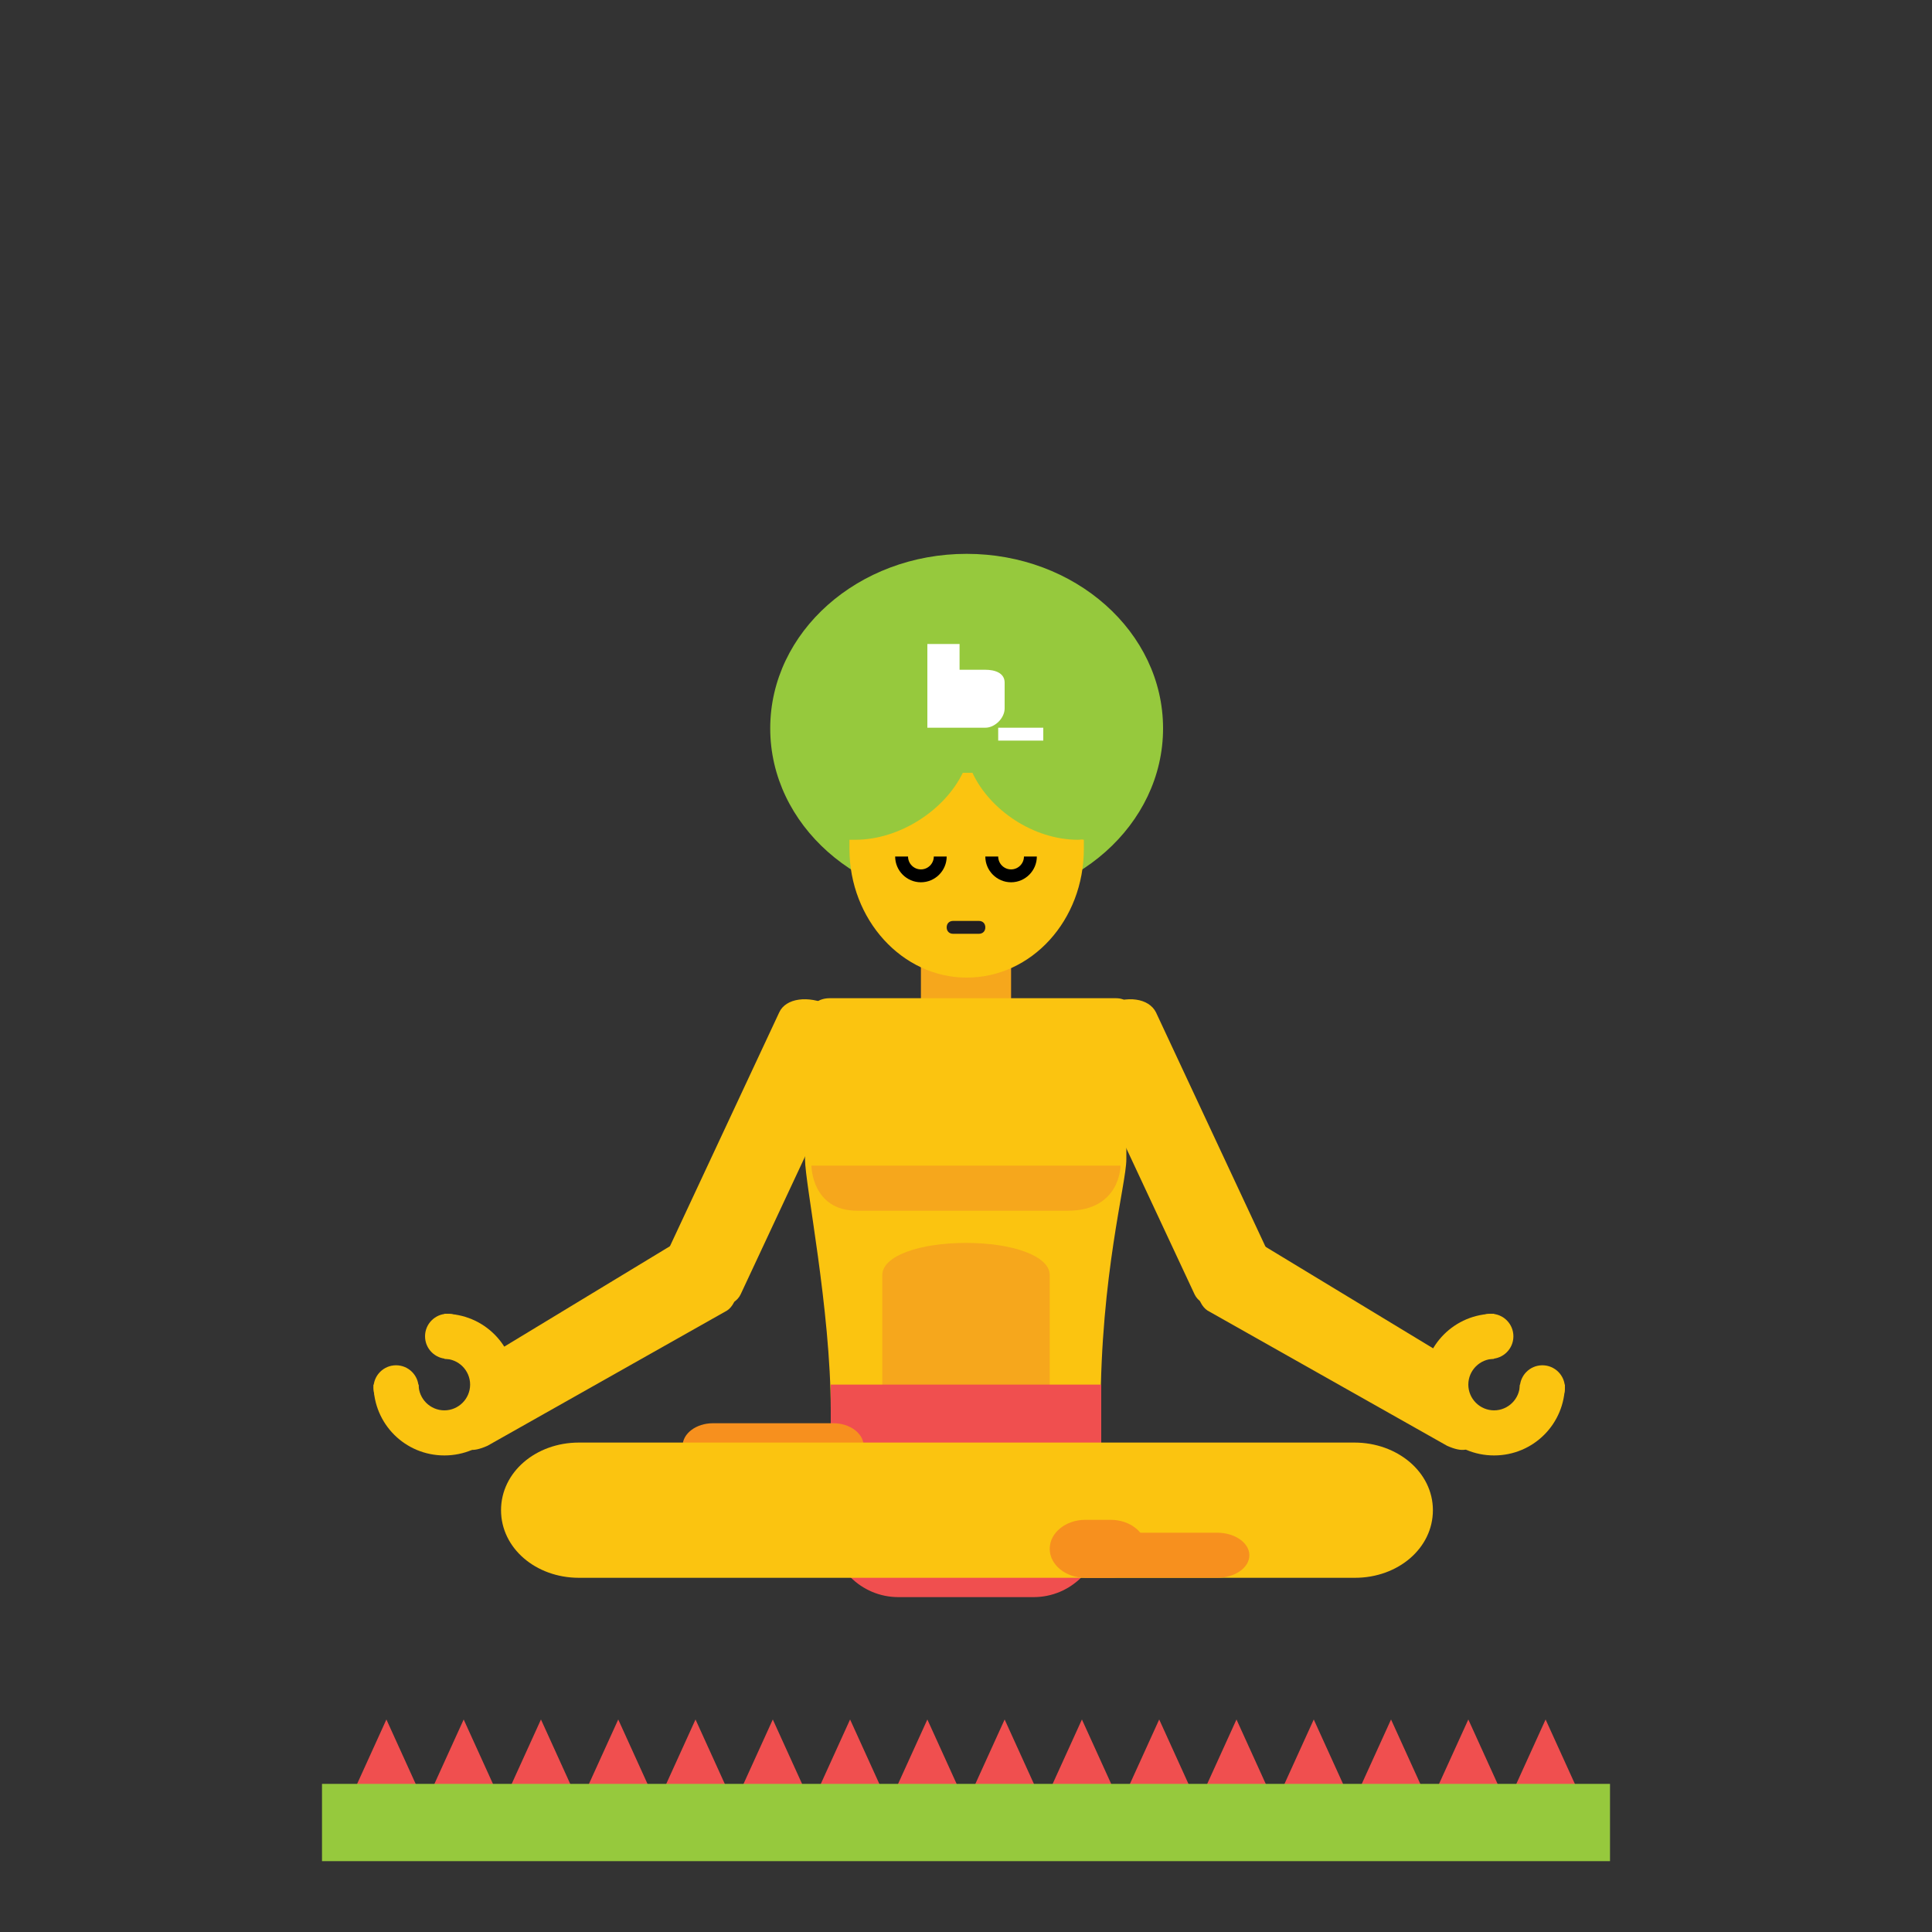 <svg xmlns="http://www.w3.org/2000/svg" viewBox="0 0 300 300"><rect x="0" y="0" width="300" height="300" fill="#333333" stroke="none"/><style>.st0{fill:#f6a71c}.st1{fill:#fbc410}.st2{fill:#f04f4f}.st3{fill:#f7901e}.st4{fill:#96c93d}.st5{fill:#fff}.st6{fill:#231f20}</style><g id="XMLID_2_"><path id="XMLID_48_" class="st0" d="M143 144h14v22h-14z"/><path id="XMLID_47_" class="st1" d="M173.2 155h-44.3c-3.6 0-3.9 3.5-3.9 8.1V180c0 3.8 4 23.3 4 39s2.6 16 5.5 16h30.3c3 0 6.1-.7 6.1-16 0-21 4-35.2 4-39v-16.9c.1-4.6 1.9-8.1-1.7-8.1z"/><path id="XMLID_46_" class="st0" d="M163 233.5c0 .8-5.8 1.5-13 1.5s-13-.7-13-1.5V198c0-3 5.8-5 13-5s13 2 13 5v35.5z"/><path id="XMLID_45_" class="st2" d="M171 237.5c0 5.8-4.7 10.5-10.5 10.5h-21c-5.8 0-10.5-4.7-10.5-10.5s4.7-10.5 10.5-10.5h21c5.8 0 10.5 4.7 10.5 10.5z"/><path id="XMLID_44_" class="st2" d="M129 215h42v15h-42z"/><path id="XMLID_43_" class="st3" d="M106 224.5c0-1.9 2.1-3.5 4.7-3.5h18.7c2.6 0 4.7 1.6 4.7 3.5s-2.1 3.5-4.7 3.5h-18.7c-2.6 0-4.7-1.6-4.7-3.5z"/><path id="XMLID_42_" class="st1" d="M222.5 234.5c0 5.9-5.4 10.5-12.1 10.5H89.9c-6.7 0-12.1-4.6-12.1-10.5S83.2 224 89.9 224h120.4c6.7 0 12.2 4.6 12.2 10.5z"/><path id="XMLID_41_" class="st1" d="M128.8 156.1c3.3 1.5 5.1 4.5 4.1 6.6L115 201c-1 2.1-4.5 2.6-7.8 1.1s-5.1-4.5-4.1-6.6l17.9-38.3c1-2.2 4.5-2.7 7.8-1.1z"/><path id="XMLID_40_" class="st1" d="M112.9 203.5l-37.2 21c-4.9 2.2-4.9-1.6-2.3-5.9 0 0 1.8-5.1 2.6-8.1l29.7-18c1.7-1.1 5.5.3 7.6 3.2s1.3 6.7-.4 7.8z"/><ellipse id="XMLID_39_" class="st4" cx="150.1" cy="113.1" rx="30.5" ry="27.1"/><g id="XMLID_37_"><path id="XMLID_38_" class="st1" d="M167.4 130.4c-6.9 0-13.7-4.6-16.4-10.4h-1.5c-2.8 5.8-9.8 10.4-16.7 10.4h-.9v1.4c0 11 8.2 20 18.2 20 10.1 0 18.2-8.9 18.2-20v-1.4c-.3-.1-.6 0-.9 0z"/></g><g id="XMLID_34_"><path id="XMLID_36_" class="st5" d="M144 100h5v4h4c1.5 0 3 .5 3 2v4c0 1.5-1.5 3-3 3h-9v-13z"/><path id="XMLID_35_" class="st5" d="M155 115v-2h7v2h-7z"/></g><path id="XMLID_33_" class="st3" d="M194 241.5c0-1.9-2.2-3.5-5-3.5h-20c-2.8 0-5 1.6-5 3.5s2.2 3.5 5 3.5h20c2.8 0 5-1.6 5-3.5z"/><path id="XMLID_32_" class="st3" d="M178 240.5c0 2.5-2.5 4.5-5.5 4.5h-4c-3 0-5.5-2-5.5-4.5s2.5-4.5 5.5-4.5h4c3 0 5.5 2 5.5 4.5z"/><path id="XMLID_31_" class="st1" d="M171.7 156.1c-3.3 1.5-5.1 4.5-4.1 6.6l17.9 38.3c1 2.1 4.5 2.6 7.8 1.1s5.1-4.5 4.1-6.6l-17.9-38.3c-1.1-2.2-4.5-2.7-7.8-1.1z"/><path id="XMLID_30_" class="st1" d="M187.5 203.5l37.2 21c4.9 2.2 4.9-1.6 2.3-5.9 0 0-1.8-5.1-2.6-8.1l-29.7-18c-1.7-1.1-5.5.3-7.6 3.2s-1.3 6.7.4 7.8z"/><path id="XMLID_29_" class="st2" d="M60 267l-5 11h10z"/><path id="XMLID_28_" class="st2" d="M72 267l-5 11h10z"/><path id="XMLID_27_" class="st2" d="M84 267l-5 11h10z"/><path id="XMLID_26_" class="st2" d="M96 267l-5 11h10z"/><path id="XMLID_25_" class="st2" d="M108 267l-5 11h10z"/><path id="XMLID_24_" class="st2" d="M120 267l-5 11h10z"/><path id="XMLID_23_" class="st2" d="M132 267l-5 11h10z"/><path id="XMLID_22_" class="st2" d="M144 267l-5 11h10z"/><path id="XMLID_21_" class="st2" d="M156 267l-5 11h10z"/><path id="XMLID_20_" class="st2" d="M168 267l-5 11h10z"/><path id="XMLID_19_" class="st2" d="M180 267l-5 11h10z"/><path id="XMLID_18_" class="st2" d="M192 267l-5 11h10z"/><path id="XMLID_17_" class="st2" d="M204 267l-5 11h10z"/><path id="XMLID_16_" class="st2" d="M216 267l-5 11h10z"/><path id="XMLID_15_" class="st2" d="M228 267l-5 11h10z"/><path id="XMLID_14_" class="st2" d="M240 267l-5 11h10z"/><path id="XMLID_13_" class="st0" d="M126 181h48s0 7-8.2 7h-32.7c-7.1 0-7.1-7-7.1-7z"/><path id="XMLID_12_" d="M143 135c-1.1 0-2-.9-2-2h-2c0 2.2 1.8 4 4 4s4-1.8 4-4h-2c0 1.1-.9 2-2 2z"/><path id="XMLID_11_" d="M157 135c-1.1 0-2-.9-2-2h-2c0 2.2 1.8 4 4 4s4-1.8 4-4h-2c0 1.1-.9 2-2 2z"/><path id="XMLID_10_" class="st6" d="M153 144c0 .6-.4 1-1 1h-4c-.6 0-1-.4-1-1s.4-1 1-1h4c.6 0 1 .4 1 1z"/><path id="XMLID_9_" class="st1" d="M69 204v7c2.2 0 4 1.8 4 4s-1.8 4-4 4-4-1.8-4-4h-7c0 6.1 4.9 11 11 11s11-4.9 11-11-4.9-11-11-11z"/><circle id="XMLID_8_" class="st1" cx="69.5" cy="207.5" r="3.5"/><circle id="XMLID_7_" class="st1" cx="61.5" cy="215.5" r="3.5"/><path id="XMLID_6_" class="st1" d="M232 204v7c-2.2 0-4 1.8-4 4s1.8 4 4 4 4-1.8 4-4h7c0 6.1-4.9 11-11 11s-11-4.9-11-11 4.9-11 11-11z"/><circle id="XMLID_5_" class="st1" cx="231.5" cy="207.5" r="3.5"/><circle id="XMLID_4_" class="st1" cx="239.5" cy="215.5" r="3.5"/><path id="XMLID_3_" class="st4" d="M50 277h200v12H50z"/></g></svg>
